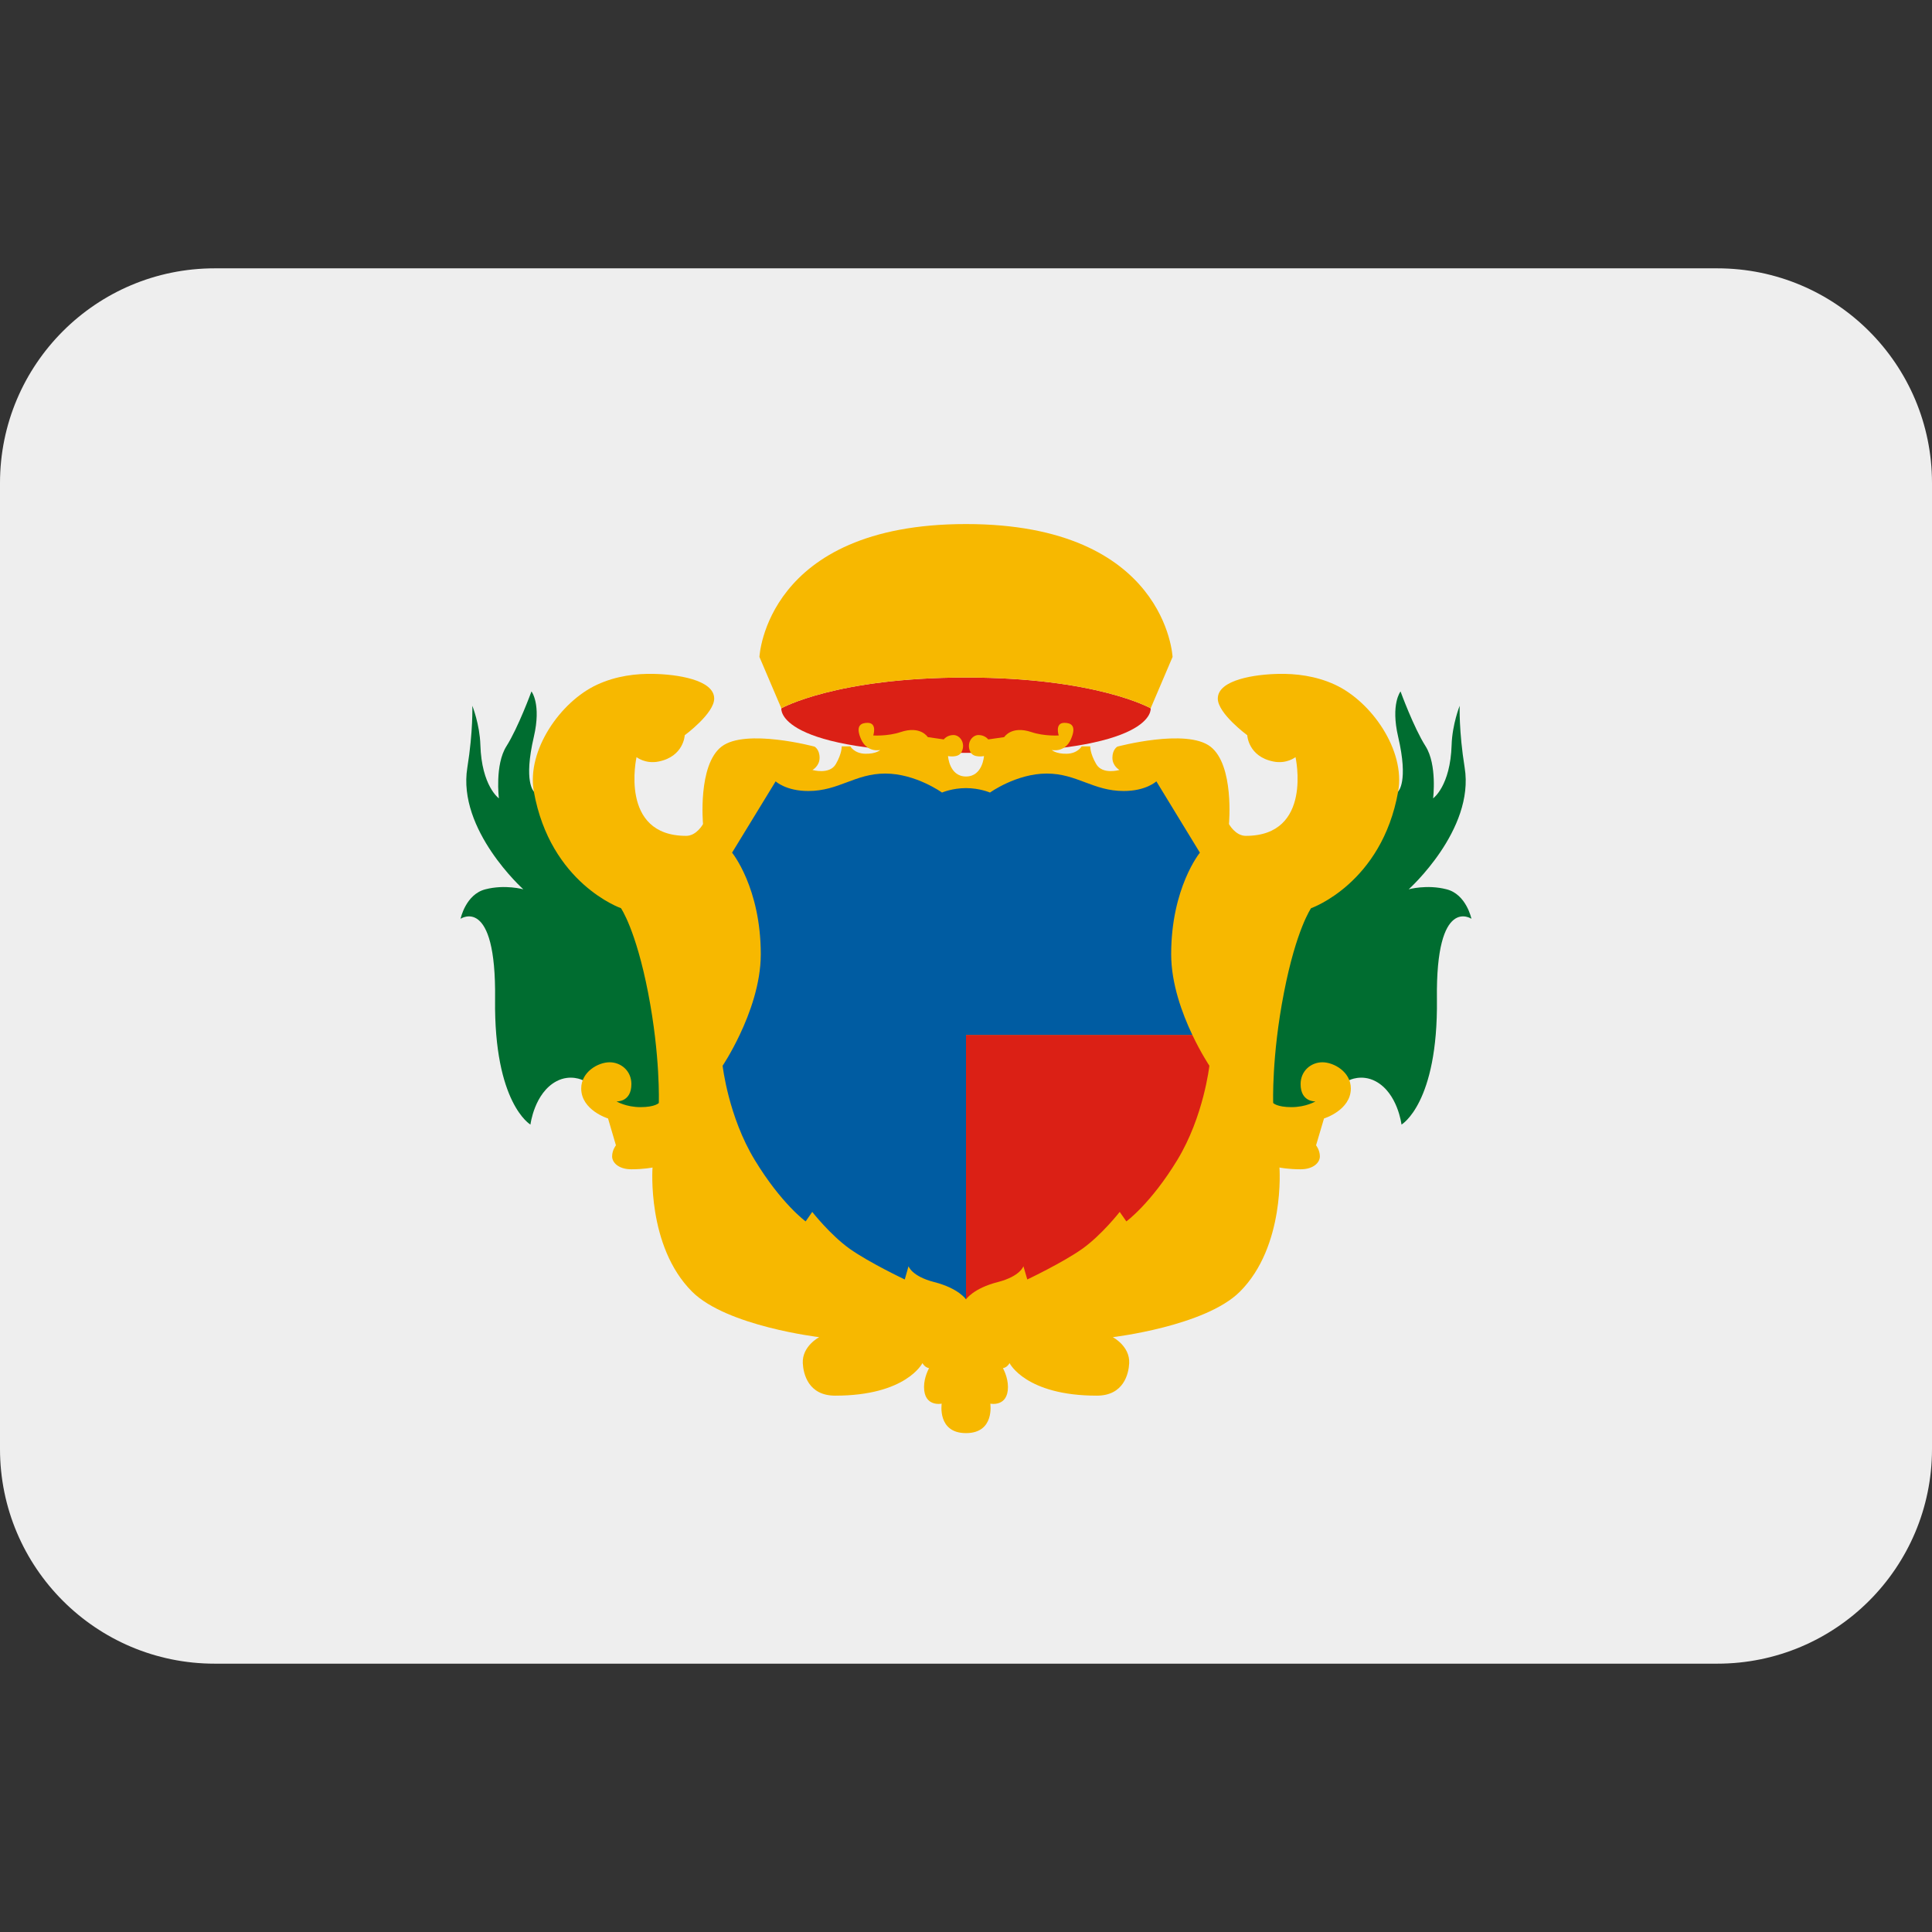 ﻿<svg xmlns:dc="http://purl.org/dc/elements/1.1/" xmlns:cc="http://creativecommons.org/ns#" xmlns:rdf="http://www.w3.org/1999/02/22-rdf-syntax-ns#" xmlns:svg="http://www.w3.org/2000/svg" xmlns="http://www.w3.org/2000/svg" viewBox="0 0 45 45" style="enable-background:new 0 0 45 45;" xml:space="preserve" version="1.1" id="svg2"><rect x="0" y="0" width="45" height="45" fill="#333333" stroke="none"/><defs id="defs6"><clipPath id="clipPath16" clipPathUnits="userSpaceOnUse"><path id="path18" d="M 0,36 36,36 36,0 0,0 0,36 Z"/></clipPath></defs><g transform="matrix(1.25,0,0,-1.25,0,45)" id="g10"><g id="g12"><g xmlns="http://www.w3.org/2000/svg" clip-path="url(#clipPath16)" id="g14"><g id="g30"><path id="path20" style="fill:#eeeeee;fill-opacity:1;fill-rule:nonzero;stroke:none" d="M 32,31 4,31 C 1.791,31 0,29.209 0,27 L 0,9 C 0,6.791 1.791,5 4,5 l 28,0 c 2.209,0 4,1.791 4,4 l 0,18 c 0,2.209 -1.791,4 -4,4"/></g><g id="g34"><path id="path30" style="fill:#006d30;fill-opacity:1;fill-rule:nonzero;stroke:none" d="m 26.053,21.253 c 0,0 0.196,0.176 0,1.016 -0.143,0.613 0.044,0.847 0.044,0.847 0,0 0.246,-0.675 0.466,-1.02 0.219,-0.345 0.141,-0.972 0.141,-0.972 0,0 0.322,0.227 0.345,0.996 0.012,0.384 0.15,0.729 0.15,0.729 0,0 -0.017,-0.471 0.093,-1.153 0.189,-1.161 -1.043,-2.267 -1.043,-2.267 0,0 0.337,0.095 0.706,0 0.369,-0.093 0.463,-0.549 0.463,-0.549 0,0 -0.667,0.448 -0.643,-1.497 0.023,-1.945 -0.66,-2.338 -0.66,-2.338 0,0 -0.07,0.589 -0.485,0.808 -0.261,0.137 -0.489,0.019 -0.489,0.019 0,0 -0.868,-1.164 -1.527,-0.709 -0.659,0.454 0.086,3.584 0.573,4.314 0.486,0.729 1.866,1.776 1.866,1.776"/><path id="path31" style="fill:#006d30;fill-opacity:1;fill-rule:nonzero;stroke:none" d="m 9.947,21.253 c 0,0 -0.196,0.176 0,1.016 0.143,0.613 -0.044,0.847 -0.044,0.847 0,0 -0.247,-0.675 -0.466,-1.02 -0.219,-0.345 -0.141,-0.972 -0.141,-0.972 0,0 -0.322,0.227 -0.345,0.996 -0.012,0.384 -0.15,0.729 -0.15,0.729 0,0 0.017,-0.471 -0.093,-1.153 -0.189,-1.161 1.043,-2.267 1.043,-2.267 0,0 -0.338,0.095 -0.706,0 -0.369,-0.093 -0.463,-0.549 -0.463,-0.549 0,0 0.667,0.448 0.643,-1.497 -0.023,-1.945 0.659,-2.338 0.659,-2.338 0,0 0.071,0.589 0.486,0.808 0.26,0.137 0.489,0.019 0.489,0.019 0,0 0.868,-1.164 1.527,-0.709 0.659,0.454 -0.086,3.584 -0.572,4.314 -0.487,0.729 -1.867,1.776 -1.867,1.776"/><path id="path32" style="fill:#db2015;fill-opacity:1;fill-rule:nonzero;stroke:none" d="m 18,21.971 c -3.565,0 -3.441,0.831 -3.441,0.831 0,0 1.012,0.573 3.441,0.573 2.43,0 3.441,-0.573 3.441,-0.573 0,0 0.123,-0.831 -3.441,-0.831"/><path id="path33" style="fill:#f7b800;fill-opacity:1;fill-rule:nonzero;stroke:none" d="m 18,23.375 c -2.429,0 -3.441,-0.573 -3.441,-0.573 l -0.408,0.957 c 0,0 0.115,2.476 3.849,2.476 3.734,0 3.849,-2.476 3.849,-2.476 l -0.408,-0.957 c 0,0 -1.011,0.573 -3.441,0.573"/><path id="path34" style="fill:#f7b800;fill-opacity:1;fill-rule:nonzero;stroke:none" d="m 18,9.296 c -0.539,0 -0.453,0.549 -0.453,0.549 0,0 -0.329,-0.069 -0.329,0.311 0,0.188 0.094,0.35 0.094,0.35 0,0 -0.025,0.004 -0.056,0.022 -0.042,0.025 -0.068,0.072 -0.068,0.072 0,0 -0.3,-0.606 -1.625,-0.606 -0.504,0 -0.594,0.409 -0.604,0.604 -0.016,0.319 0.306,0.486 0.306,0.486 0,0 -1.724,0.203 -2.369,0.848 -0.847,0.846 -0.737,2.313 -0.737,2.313 0,0 -0.159,-0.033 -0.394,-0.033 -0.236,0 -0.359,0.123 -0.359,0.241 0,0.117 0.071,0.206 0.071,0.206 l -0.147,0.5 c 0,0 -0.5,0.153 -0.5,0.559 0,0.311 0.317,0.488 0.529,0.488 0.212,0 0.406,-0.159 0.406,-0.406 0,-0.341 -0.277,-0.323 -0.277,-0.323 0,0 0.177,-0.107 0.447,-0.107 0.271,0 0.341,0.077 0.341,0.077 0,0 0.031,0.87 -0.199,2.053 -0.23,1.182 -0.506,1.577 -0.506,1.577 0,0 -1.318,0.458 -1.624,2.176 -0.136,0.765 0.496,1.673 1.177,1.988 0.359,0.167 0.737,0.209 1.054,0.202 0.43,-0.008 1.13,-0.107 1.13,-0.46 0,-0.279 -0.549,-0.683 -0.549,-0.683 0,0 -0.016,-0.396 -0.487,-0.49 -0.247,-0.05 -0.411,0.082 -0.411,0.082 0,0 -0.33,-1.467 0.925,-1.467 0.196,0 0.314,0.22 0.314,0.22 0,0 -0.102,1.098 0.345,1.443 0.447,0.345 1.733,0 1.733,0 0,0 0.094,-0.051 0.094,-0.208 0,-0.156 -0.133,-0.227 -0.133,-0.227 0,0 0.318,-0.094 0.436,0.11 0.117,0.204 0.109,0.329 0.109,0.329 l 0.161,0 c 0,0 0.074,-0.133 0.279,-0.137 0.204,-0.004 0.278,0.07 0.278,0.07 0,0 -0.243,-0.058 -0.357,0.201 -0.114,0.258 0.004,0.305 0.122,0.305 0.184,0 0.105,-0.235 0.105,-0.235 0,0 0.27,-0.018 0.51,0.063 0.373,0.125 0.506,-0.094 0.506,-0.094 l 0.298,-0.043 c 0,0 0.059,0.082 0.181,0.082 0.121,0 0.231,-0.153 0.152,-0.314 -0.058,-0.12 -0.254,-0.078 -0.254,-0.078 0,0 0.023,-0.381 0.335,-0.381 0.312,0 0.335,0.381 0.335,0.381 0,0 -0.196,-0.042 -0.254,0.078 -0.079,0.161 0.031,0.314 0.152,0.314 0.122,0 0.181,-0.082 0.181,-0.082 l 0.298,0.043 c 0,0 0.133,0.219 0.506,0.094 0.241,-0.081 0.51,-0.063 0.51,-0.063 0,0 -0.079,0.235 0.105,0.235 0.118,0 0.235,-0.047 0.122,-0.305 -0.114,-0.259 -0.357,-0.201 -0.357,-0.201 0,0 0.075,-0.074 0.279,-0.07 0.203,0.004 0.278,0.137 0.278,0.137 l 0.16,0 c 0,0 -0.007,-0.125 0.111,-0.329 0.117,-0.204 0.434,-0.11 0.434,-0.11 0,0 -0.132,0.071 -0.132,0.227 0,0.157 0.093,0.208 0.093,0.208 0,0 1.286,0.345 1.734,0 0.447,-0.345 0.345,-1.443 0.345,-1.443 0,0 0.118,-0.22 0.314,-0.22 1.255,0 0.926,1.467 0.926,1.467 0,0 -0.165,-0.132 -0.412,-0.082 -0.471,0.094 -0.487,0.49 -0.487,0.49 0,0 -0.549,0.404 -0.549,0.683 0,0.353 0.701,0.452 1.13,0.46 0.317,0.007 0.695,-0.035 1.055,-0.202 0.68,-0.315 1.312,-1.223 1.176,-1.988 -0.306,-1.718 -1.623,-2.176 -1.623,-2.176 0,0 -0.277,-0.395 -0.506,-1.577 -0.231,-1.183 -0.2,-2.053 -0.2,-2.053 0,0 0.07,-0.077 0.34,-0.077 0.271,0 0.448,0.107 0.448,0.107 0,0 -0.277,-0.018 -0.277,0.323 0,0.247 0.195,0.406 0.407,0.406 0.211,0 0.529,-0.177 0.529,-0.488 0,-0.406 -0.5,-0.559 -0.5,-0.559 l -0.148,-0.5 c 0,0 0.071,-0.089 0.071,-0.206 0,-0.118 -0.123,-0.241 -0.359,-0.241 -0.235,0 -0.394,0.033 -0.394,0.033 0,0 0.11,-1.467 -0.737,-2.313 -0.645,-0.645 -2.369,-0.848 -2.369,-0.848 0,0 0.322,-0.167 0.306,-0.486 -0.01,-0.195 -0.101,-0.604 -0.603,-0.604 -1.327,0 -1.626,0.606 -1.626,0.606 0,0 -0.026,-0.047 -0.068,-0.072 -0.03,-0.018 -0.056,-0.022 -0.056,-0.022 0,0 0.094,-0.162 0.094,-0.35 0,-0.38 -0.329,-0.311 -0.329,-0.311 0,0 0.086,-0.549 -0.453,-0.549"/><path id="path35" style="fill:#db2015;fill-opacity:1;fill-rule:nonzero;stroke:none" d="m 18,11.788 c 0,0 0.135,0.206 0.594,0.323 0.419,0.108 0.476,0.295 0.476,0.295 l 0.072,-0.247 c 0,0 0.658,0.312 1.023,0.57 0.364,0.259 0.699,0.689 0.699,0.689 l 0.124,-0.177 c 0,0 0.453,0.329 0.948,1.142 0.494,0.811 0.599,1.759 0.599,1.759 0,0 -0.153,0.228 -0.318,0.575 l -4.217,0 0,-4.929 z"/><path id="path36" style="fill:#005ca2;fill-opacity:1;fill-rule:nonzero;stroke:none" d="m 18,11.788 c 0,0 -0.135,0.206 -0.594,0.323 -0.419,0.108 -0.477,0.295 -0.477,0.295 l -0.07,-0.247 c 0,0 -0.659,0.312 -1.024,0.57 -0.364,0.259 -0.7,0.689 -0.7,0.689 l -0.123,-0.177 c 0,0 -0.453,0.329 -0.947,1.142 -0.494,0.811 -0.6,1.759 -0.6,1.759 0,0 0.154,0.228 0.318,0.575 0.19,0.399 0.393,0.956 0.393,1.501 0,1.241 -0.535,1.894 -0.535,1.894 l 0.812,1.329 c 0,0 0.19,-0.18 0.608,-0.18 0.572,0 0.87,0.325 1.435,0.325 0.565,0 1.057,-0.354 1.057,-0.354 0,0 0.191,0.083 0.447,0.083 0.256,0 0.447,-0.083 0.447,-0.083 0,0 0.492,0.354 1.057,0.354 0.564,0 0.862,-0.325 1.435,-0.325 0.418,0 0.608,0.18 0.608,0.18 l 0.811,-1.329 c 0,0 -0.535,-0.653 -0.535,-1.894 0,-0.545 0.204,-1.102 0.394,-1.501 l -4.217,0 0,-4.929 z"/></g></g></g></g></svg>